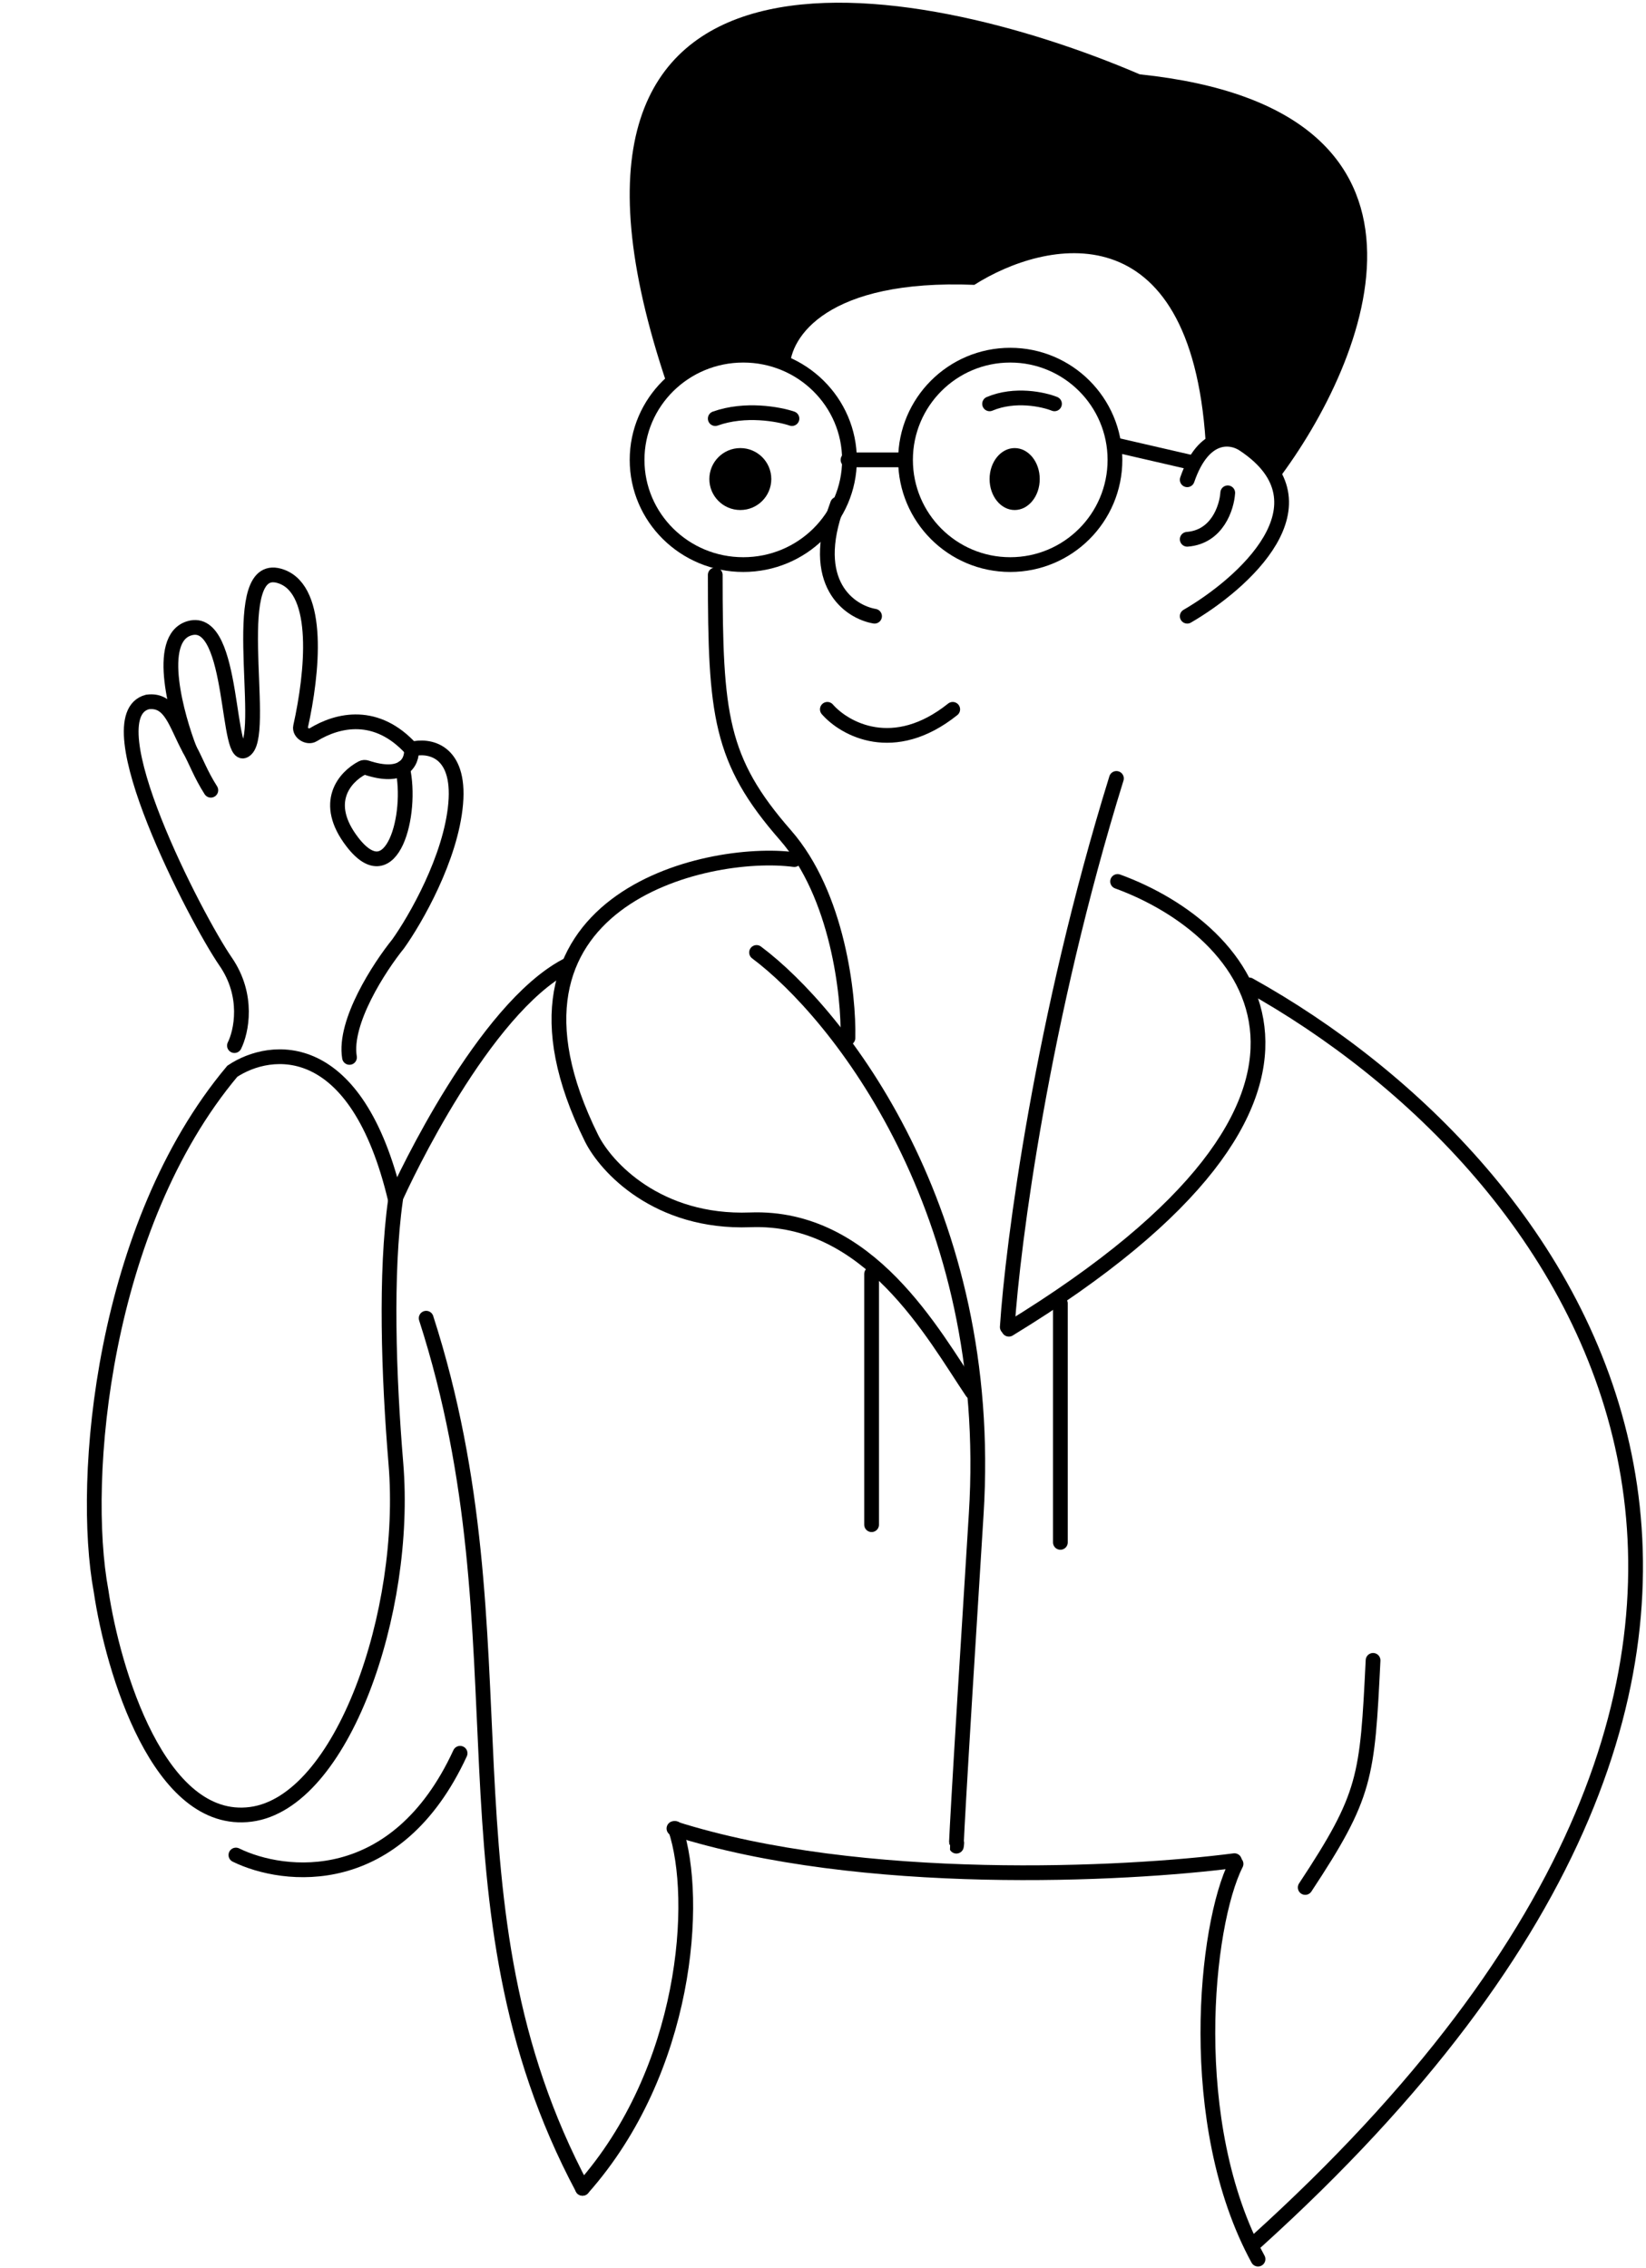 <svg width="558" height="769" viewBox="0 0 558 769" fill="none" xmlns="http://www.w3.org/2000/svg">
<path d="M378.867 298.844C423.203 314.997 473.517 370.347 342.003 450.652" stroke="black" stroke-width="5" stroke-linecap="round"/>
<path d="M269.272 291.427C239.383 287.471 160.615 305.272 200.526 385.873C205.342 395.598 222.844 414.752 254.327 413.565C294.678 412.044 316.431 452.465 329.549 471.915" stroke="black" stroke-width="5" stroke-linecap="round"/>
<path d="M256.474 322.915C283.995 343.472 337.417 410.349 330.933 513.401C324.45 616.452 323.842 630.61 324.349 624.807" stroke="black" stroke-width="5" stroke-linecap="round"/>
<path d="M295.474 431.915V516.915" stroke="black" stroke-width="5" stroke-linecap="round"/>
<path d="M359.474 441.915V522.915" stroke="black" stroke-width="5" stroke-linecap="round"/>
<path d="M341.474 449.915C343.307 421.763 353.274 345.152 378.474 263.915" stroke="black" stroke-width="5" stroke-linecap="round"/>
<path d="M287.453 351.915C287.798 337.461 284.041 303.469 266.256 283.134C244.025 257.715 242.474 242.264 242.474 194.915" stroke="black" stroke-width="5" stroke-linecap="round"/>
<path d="M296.473 208.915C288.108 207.472 273.888 197.852 283.926 170.915" stroke="black" stroke-width="5" stroke-linecap="round"/>
<path d="M416.207 167.086C415.891 172.007 412.702 182.046 402.474 182.833" stroke="black" stroke-width="5" stroke-linecap="round"/>
<path d="M402.474 208.915C421.415 197.925 451.816 170.925 421.889 150.847C417.785 147.894 408.156 146.123 402.474 162.657" stroke="black" stroke-width="5" stroke-linecap="round"/>
<path d="M357.474 136.915C353.713 135.406 344.048 133.293 335.474 136.915" stroke="black" stroke-width="5" stroke-linecap="round"/>
<path d="M268.474 141.915C264.03 140.406 252.607 138.293 242.474 141.915" stroke="black" stroke-width="5" stroke-linecap="round"/>
<path d="M386.389 25.205C498.363 36.865 464.149 121.87 433.045 162.915C426.691 148.842 414.184 148.34 408.724 149.847C403.562 70.639 354.292 81.328 330.302 96.573C280.271 94.563 267.763 114.499 267.763 124.718C246.077 111.019 227.712 127.102 226.223 130.62C170.633 -33.425 310.283 -7.463 386.389 25.205Z" fill="black"/>
<path d="M342.474 191.415C322.868 191.415 306.974 175.521 306.974 155.915C306.974 136.309 322.868 120.415 342.474 120.415C362.08 120.415 377.974 136.309 377.974 155.915C377.974 175.521 362.08 191.415 342.474 191.415Z" stroke="black" stroke-width="5"/>
<path d="M343.974 172.915C339.279 172.915 335.474 168.214 335.474 162.415C335.474 156.616 339.279 151.915 343.974 151.915C348.668 151.915 352.474 156.616 352.474 162.415C352.474 168.214 348.668 172.915 343.974 172.915Z" fill="black"/>
<path d="M215.974 155.915C215.974 175.49 232.061 191.415 251.974 191.415C271.887 191.415 287.974 175.49 287.974 155.915C287.974 136.339 271.887 120.415 251.974 120.415C232.061 120.415 215.974 136.339 215.974 155.915Z" stroke="black" stroke-width="5"/>
<path d="M250.974 172.915C245.175 172.915 240.474 168.214 240.474 162.415C240.474 156.616 245.175 151.915 250.974 151.915C256.773 151.915 261.474 156.616 261.474 162.415C261.474 168.214 256.773 172.915 250.974 172.915Z" fill="black"/>
<path d="M287.474 155.915H306.474" stroke="black" stroke-width="5" stroke-linecap="round"/>
<path d="M378.474 150.915L404.474 156.915" stroke="black" stroke-width="5" stroke-linecap="round"/>
<path d="M228.939 619.915C237.059 643.915 233.001 701.915 197.474 741.915" stroke="black" stroke-width="5" stroke-linecap="round"/>
<path d="M419.017 631.915C408.608 652.505 401.493 720.086 426.474 765.915" stroke="black" stroke-width="5" stroke-linecap="round"/>
<path d="M418.474 630.825C381.641 635.619 292.074 640.148 228.474 619.915" stroke="black" stroke-width="5" stroke-linecap="round"/>
<path d="M423.474 333.915C533.728 395.293 651.552 555.873 425.942 759.915" stroke="black" stroke-width="5" stroke-linecap="round"/>
<path d="M442.474 639.915C463.146 608.57 463.505 602.718 465.474 562.915" stroke="black" stroke-width="5" stroke-linecap="round"/>
<path d="M144.474 446.915C179.807 556.486 145.988 645.234 197.474 741.915" stroke="black" stroke-width="5" stroke-linecap="round"/>
<path d="M85.015 615.118C116.07 611.077 138.38 546.43 134.207 496.172C131.731 466.348 130.586 431.603 134.074 406.854C120.936 351.16 91.724 354.536 78.76 363.186C34.836 415.504 27.173 501.252 34.267 539.414C38.243 566.332 53.96 619.158 85.015 615.118Z" stroke="black" stroke-width="5" stroke-linecap="round"/>
<path d="M280.474 240.489C286.307 247.155 302.974 256.489 322.974 240.489" stroke="black" stroke-width="5" stroke-linecap="round"/>
<path d="M139.477 253.995C139.649 256.058 139.005 258.865 136.477 260.442" stroke="black" stroke-width="5" stroke-linecap="round"/>
<path d="M136.477 260.442C134.196 261.865 130.38 262.287 124.243 260.257C123.751 260.094 123.213 260.109 122.754 260.349C116.949 263.386 109.115 272.062 119.477 285.495C132.977 302.995 139.977 275.889 136.477 260.442Z" stroke="black" stroke-width="5" stroke-linecap="round"/>
<path d="M64.242 253.995C60.163 243.495 52.343 216.46 64.242 212.995C79.974 208.415 76.477 260.995 83.477 253.995C90.477 246.995 76.477 188.495 95.477 195.495C108.682 200.36 105.987 227.968 101.884 246.386C101.433 248.409 104.354 250.227 106.12 249.142C114.62 243.918 127.726 241.008 139.477 253.995C145.144 252.495 156.077 254.095 154.477 272.495C152.877 290.895 140.81 311.828 134.977 319.995C128.644 327.828 116.477 346.495 118.477 358.495" stroke="black" stroke-width="5" stroke-linecap="round"/>
<path d="M79.477 354.495C81.81 349.829 84.477 337.595 76.477 325.995C66.477 311.495 30.977 242.995 49.977 237.995C57.974 236.915 59.6 245.565 64.241 253.995C66.515 258.125 67.974 262.415 71.474 267.915" stroke="black" stroke-width="5" stroke-linecap="round"/>
<path d="M79.974 628.915C96.307 636.915 134.374 641.215 155.974 594.415" stroke="black" stroke-width="5" stroke-linecap="round"/>
<path d="M133.974 406.415C137.141 399.248 163.974 342.215 191.974 327.415" stroke="black" stroke-width="5" stroke-linecap="round"/>
</svg>
